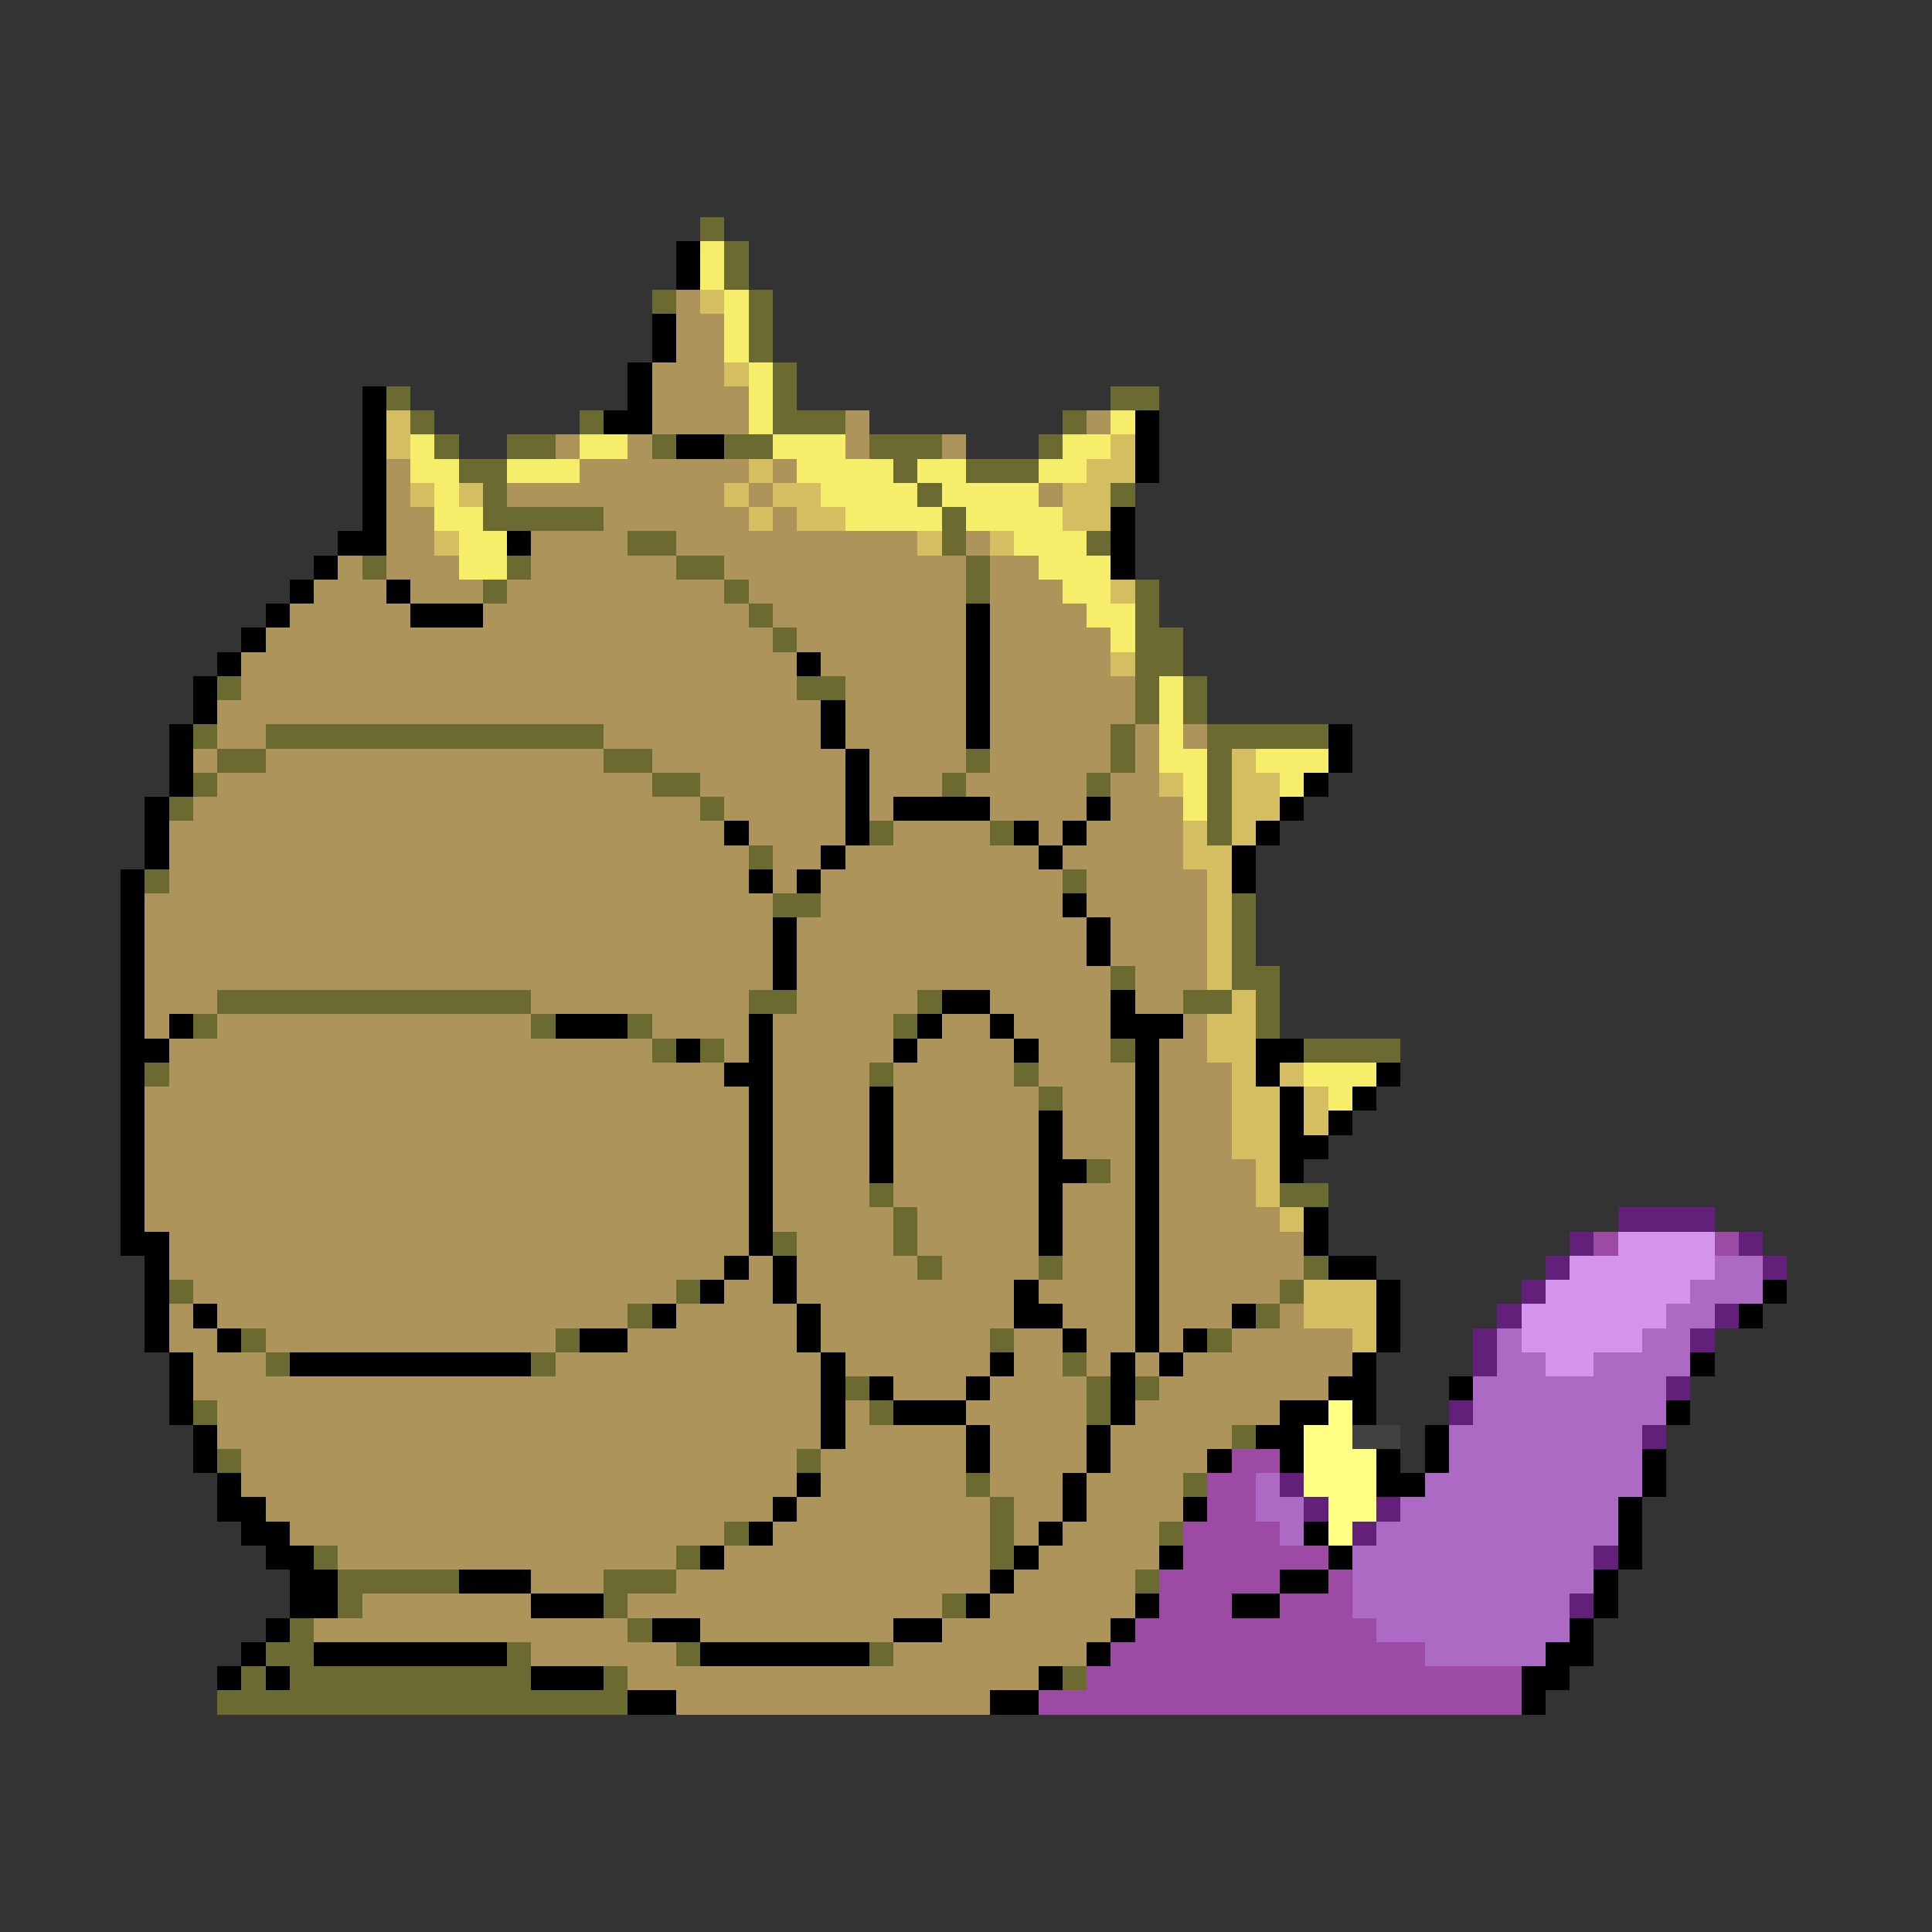 <svg xmlns="http://www.w3.org/2000/svg" viewBox="0 -0.5 80 80" shape-rendering="crispEdges">
<rect x="0" y="-0.5" width="80" height="80" fill="#333333" stroke="none"/>
<path stroke="#6a6a31" d="M29 9h1M30 10h1M30 11h1M27 12h1M31 12h1M31 13h1M31 14h1M32 15h1M16 16h1M32 16h1M46 16h2M17 17h1M24 17h1M32 17h3M44 17h1M18 18h1M21 18h2M27 18h1M30 18h2M36 18h3M43 18h1M19 19h2M37 19h1M40 19h3M20 20h1M38 20h1M46 20h1M20 21h5M39 21h1M26 22h2M39 22h1M45 22h1M15 23h1M21 23h1M28 23h2M40 23h1M20 24h1M30 24h1M40 24h1M47 24h1M31 25h1M47 25h1M32 26h1M47 26h2M47 27h2M9 28h1M33 28h2M47 28h1M49 28h1M47 29h1M49 29h1M8 30h1M11 30h14M46 30h1M50 30h5M9 31h2M25 31h2M40 31h1M46 31h1M50 31h1M8 32h1M27 32h2M39 32h1M45 32h1M50 32h1M7 33h1M29 33h1M50 33h1M36 34h1M41 34h1M50 34h1M31 35h1M6 36h1M44 36h1M32 37h2M51 37h1M51 38h1M51 39h1M46 40h1M51 40h2M9 41h13M31 41h2M38 41h1M49 41h2M52 41h1M8 42h1M22 42h1M26 42h1M37 42h1M52 42h1M27 43h1M29 43h1M46 43h1M54 43h4M6 44h1M36 44h1M42 44h1M43 45h1M45 48h1M36 49h1M53 49h2M37 50h1M32 51h1M37 51h1M38 52h1M43 52h1M54 52h1M7 53h1M28 53h1M53 53h1M26 54h1M52 54h1M10 55h1M23 55h1M41 55h1M50 55h1M11 56h1M22 56h1M44 56h1M35 57h1M45 57h1M47 57h1M8 58h1M36 58h1M45 58h1M51 59h1M9 60h1M33 60h1M40 61h1M49 61h1M41 62h1M30 63h1M41 63h1M48 63h1M13 64h1M28 64h1M41 64h1M14 65h5M25 65h3M47 65h1M14 66h1M25 66h1M39 66h1M12 67h1M26 67h1M11 68h2M21 68h1M28 68h1M36 68h1M10 69h1M12 69h10M25 69h1M44 69h1M9 70h17" />
<path stroke="#000000" d="M28 10h1M28 11h1M27 13h1M27 14h1M26 15h1M15 16h1M26 16h1M15 17h1M25 17h2M47 17h1M15 18h1M28 18h2M47 18h1M15 19h1M47 19h1M15 20h1M15 21h1M46 21h1M14 22h2M21 22h1M46 22h1M13 23h1M46 23h1M12 24h1M16 24h1M11 25h1M17 25h3M40 25h1M10 26h1M40 26h1M9 27h1M33 27h1M40 27h1M8 28h1M40 28h1M8 29h1M34 29h1M40 29h1M7 30h1M34 30h1M40 30h1M55 30h1M7 31h1M35 31h1M55 31h1M7 32h1M35 32h1M54 32h1M6 33h1M35 33h1M37 33h4M45 33h1M53 33h1M6 34h1M30 34h1M35 34h1M42 34h1M44 34h1M52 34h1M6 35h1M34 35h1M43 35h1M51 35h1M5 36h1M31 36h1M33 36h1M51 36h1M5 37h1M44 37h1M5 38h1M32 38h1M45 38h1M5 39h1M32 39h1M45 39h1M5 40h1M32 40h1M5 41h1M39 41h2M46 41h1M5 42h1M7 42h1M23 42h3M31 42h1M38 42h1M41 42h1M46 42h3M5 43h2M28 43h1M31 43h1M37 43h1M42 43h1M47 43h1M52 43h2M5 44h1M30 44h2M47 44h1M52 44h1M57 44h1M5 45h1M31 45h1M36 45h1M47 45h1M53 45h1M56 45h1M5 46h1M31 46h1M36 46h1M43 46h1M47 46h1M53 46h1M55 46h1M5 47h1M31 47h1M36 47h1M43 47h1M47 47h1M53 47h2M5 48h1M31 48h1M36 48h1M43 48h2M47 48h1M53 48h1M5 49h1M31 49h1M43 49h1M47 49h1M5 50h1M31 50h1M43 50h1M47 50h1M54 50h1M5 51h2M31 51h1M43 51h1M47 51h1M54 51h1M6 52h1M30 52h1M32 52h1M47 52h1M55 52h2M6 53h1M29 53h1M32 53h1M42 53h1M47 53h1M57 53h1M73 53h1M6 54h1M8 54h1M27 54h1M33 54h1M42 54h2M47 54h1M51 54h1M57 54h1M72 54h1M6 55h1M9 55h1M24 55h2M33 55h1M44 55h1M47 55h1M49 55h1M57 55h1M7 56h1M12 56h10M34 56h1M41 56h1M46 56h1M48 56h1M56 56h1M70 56h1M7 57h1M34 57h1M36 57h1M40 57h1M46 57h1M55 57h2M60 57h1M7 58h1M34 58h1M37 58h3M46 58h1M53 58h2M56 58h1M69 58h1M8 59h1M34 59h1M40 59h1M45 59h1M52 59h2M59 59h1M8 60h1M40 60h1M45 60h1M50 60h1M53 60h1M57 60h1M59 60h1M68 60h1M9 61h1M33 61h1M44 61h1M57 61h2M68 61h1M9 62h2M32 62h1M44 62h1M49 62h1M67 62h1M10 63h2M31 63h1M43 63h1M54 63h1M67 63h1M11 64h2M29 64h1M42 64h1M48 64h1M55 64h1M67 64h1M12 65h2M19 65h3M41 65h1M53 65h2M66 65h1M12 66h2M22 66h3M40 66h1M47 66h1M51 66h2M66 66h1M11 67h1M27 67h2M37 67h2M46 67h1M65 67h1M10 68h1M13 68h8M29 68h7M45 68h1M64 68h2M9 69h1M11 69h1M22 69h3M43 69h1M63 69h2M26 70h2M41 70h2M63 70h1" />
<path stroke="#f6ee6a" d="M29 10h1M29 11h1M30 12h1M30 13h1M30 14h1M31 15h1M31 16h1M31 17h1M46 17h1M17 18h1M24 18h2M32 18h3M44 18h2M17 19h2M21 19h3M33 19h4M38 19h2M43 19h2M18 20h1M34 20h4M39 20h4M18 21h2M35 21h4M40 21h4M19 22h2M42 22h3M19 23h2M43 23h3M44 24h2M45 25h2M46 26h1M48 28h1M48 29h1M48 30h1M48 31h2M52 31h3M49 32h1M53 32h1M49 33h1M54 44h3M55 45h1" />
<path stroke="#ac945a" d="M28 12h1M28 13h2M28 14h2M27 15h3M27 16h4M27 17h4M35 17h1M45 17h1M23 18h1M26 18h1M35 18h1M39 18h1M16 19h1M24 19h7M32 19h1M16 20h1M21 20h9M31 20h1M43 20h1M16 21h2M25 21h6M32 21h1M16 22h2M22 22h4M28 22h10M40 22h1M14 23h1M16 23h3M22 23h6M30 23h10M41 23h2M13 24h3M17 24h3M21 24h9M31 24h9M41 24h3M12 25h5M20 25h11M32 25h8M41 25h4M11 26h21M33 26h7M41 26h5M10 27h23M34 27h6M41 27h5M10 28h23M35 28h5M41 28h6M9 29h25M35 29h5M41 29h6M9 30h2M25 30h9M35 30h5M41 30h5M47 30h1M49 30h1M8 31h1M11 31h14M27 31h8M36 31h4M41 31h5M47 31h1M9 32h18M29 32h6M36 32h3M40 32h5M46 32h2M8 33h21M30 33h5M36 33h1M41 33h4M46 33h3M7 34h23M31 34h4M37 34h4M43 34h1M45 34h4M7 35h24M32 35h2M35 35h8M44 35h5M7 36h24M32 36h1M34 36h10M45 36h5M6 37h26M34 37h10M45 37h5M6 38h26M33 38h12M46 38h4M6 39h26M33 39h12M46 39h4M6 40h26M33 40h13M47 40h3M6 41h3M22 41h9M33 41h5M41 41h5M47 41h2M6 42h1M9 42h13M27 42h4M32 42h5M39 42h2M42 42h4M49 42h1M7 43h20M30 43h1M32 43h5M38 43h4M43 43h3M48 43h2M7 44h23M32 44h4M37 44h5M43 44h4M48 44h3M6 45h25M32 45h4M37 45h6M44 45h3M48 45h3M6 46h25M32 46h4M37 46h6M44 46h3M48 46h3M6 47h25M32 47h4M37 47h6M44 47h3M48 47h3M6 48h25M32 48h4M37 48h6M46 48h1M48 48h4M6 49h25M32 49h4M37 49h6M44 49h3M48 49h4M6 50h25M32 50h5M38 50h5M44 50h3M48 50h5M7 51h24M33 51h4M38 51h5M44 51h3M48 51h6M7 52h23M31 52h1M33 52h5M39 52h4M44 52h3M48 52h6M8 53h20M30 53h2M33 53h9M43 53h4M48 53h5M7 54h1M9 54h17M28 54h5M34 54h8M44 54h3M48 54h3M53 54h1M7 55h2M11 55h12M26 55h7M34 55h7M42 55h2M45 55h2M48 55h1M51 55h5M8 56h3M23 56h11M35 56h6M42 56h2M45 56h1M47 56h1M49 56h7M8 57h26M37 57h3M41 57h4M48 57h7M9 58h25M35 58h1M40 58h5M47 58h6M9 59h25M35 59h5M41 59h4M46 59h5M10 60h23M34 60h6M41 60h4M46 60h4M10 61h23M34 61h6M41 61h3M45 61h4M11 62h21M33 62h8M42 62h2M45 62h4M12 63h18M32 63h9M42 63h1M44 63h4M14 64h14M30 64h11M43 64h5M22 65h3M28 65h13M42 65h5M15 66h7M26 66h13M41 66h6M13 67h13M29 67h8M39 67h7M22 68h6M37 68h8M26 69h17M28 70h13" />
<path stroke="#d5bd62" d="M29 12h1M30 15h1M16 17h1M16 18h1M46 18h1M31 19h1M45 19h2M17 20h1M19 20h1M30 20h1M32 20h2M44 20h2M31 21h1M33 21h2M44 21h2M18 22h1M38 22h1M41 22h1M46 24h1M46 27h1M51 31h1M48 32h1M51 32h2M51 33h2M49 34h1M51 34h1M49 35h2M50 36h1M50 37h1M50 38h1M50 39h1M50 40h1M51 41h1M50 42h2M50 43h2M51 44h1M53 44h1M51 45h2M54 45h1M51 46h2M54 46h1M51 47h2M52 48h1M52 49h1M53 50h1M54 53h3M54 54h3M56 55h1" />
<path stroke="#62207b" d="M67 50h4M65 51h1M72 51h1M64 52h1M73 52h1M63 53h1M62 54h1M71 54h1M61 55h1M70 55h1M61 56h1M69 57h1M60 58h1M68 59h1M53 61h1M54 62h1M57 62h1M56 63h1M66 64h1M65 66h1" />
<path stroke="#9c4aa4" d="M66 51h1M71 51h1M51 60h2M50 61h2M50 62h2M49 63h4M49 64h6M48 65h5M55 65h1M48 66h3M53 66h3M47 67h10M46 68h13M45 69h18M43 70h20" />
<path stroke="#d594ee" d="M67 51h4M65 52h6M64 53h6M63 54h6M63 55h5M64 56h2" />
<path stroke="#ac6ac5" d="M71 52h2M70 53h3M69 54h2M62 55h1M68 55h2M62 56h2M66 56h4M61 57h8M61 58h8M60 59h8M60 60h8M52 61h1M59 61h9M52 62h2M58 62h9M53 63h1M57 63h10M56 64h10M56 65h10M56 66h9M57 67h8M59 68h5" />
<path stroke="#ffff83" d="M55 58h1M54 59h2M54 60h3M54 61h3M55 62h2M55 63h1" />
<path stroke="#414141" d="M56 59h2" />
</svg>